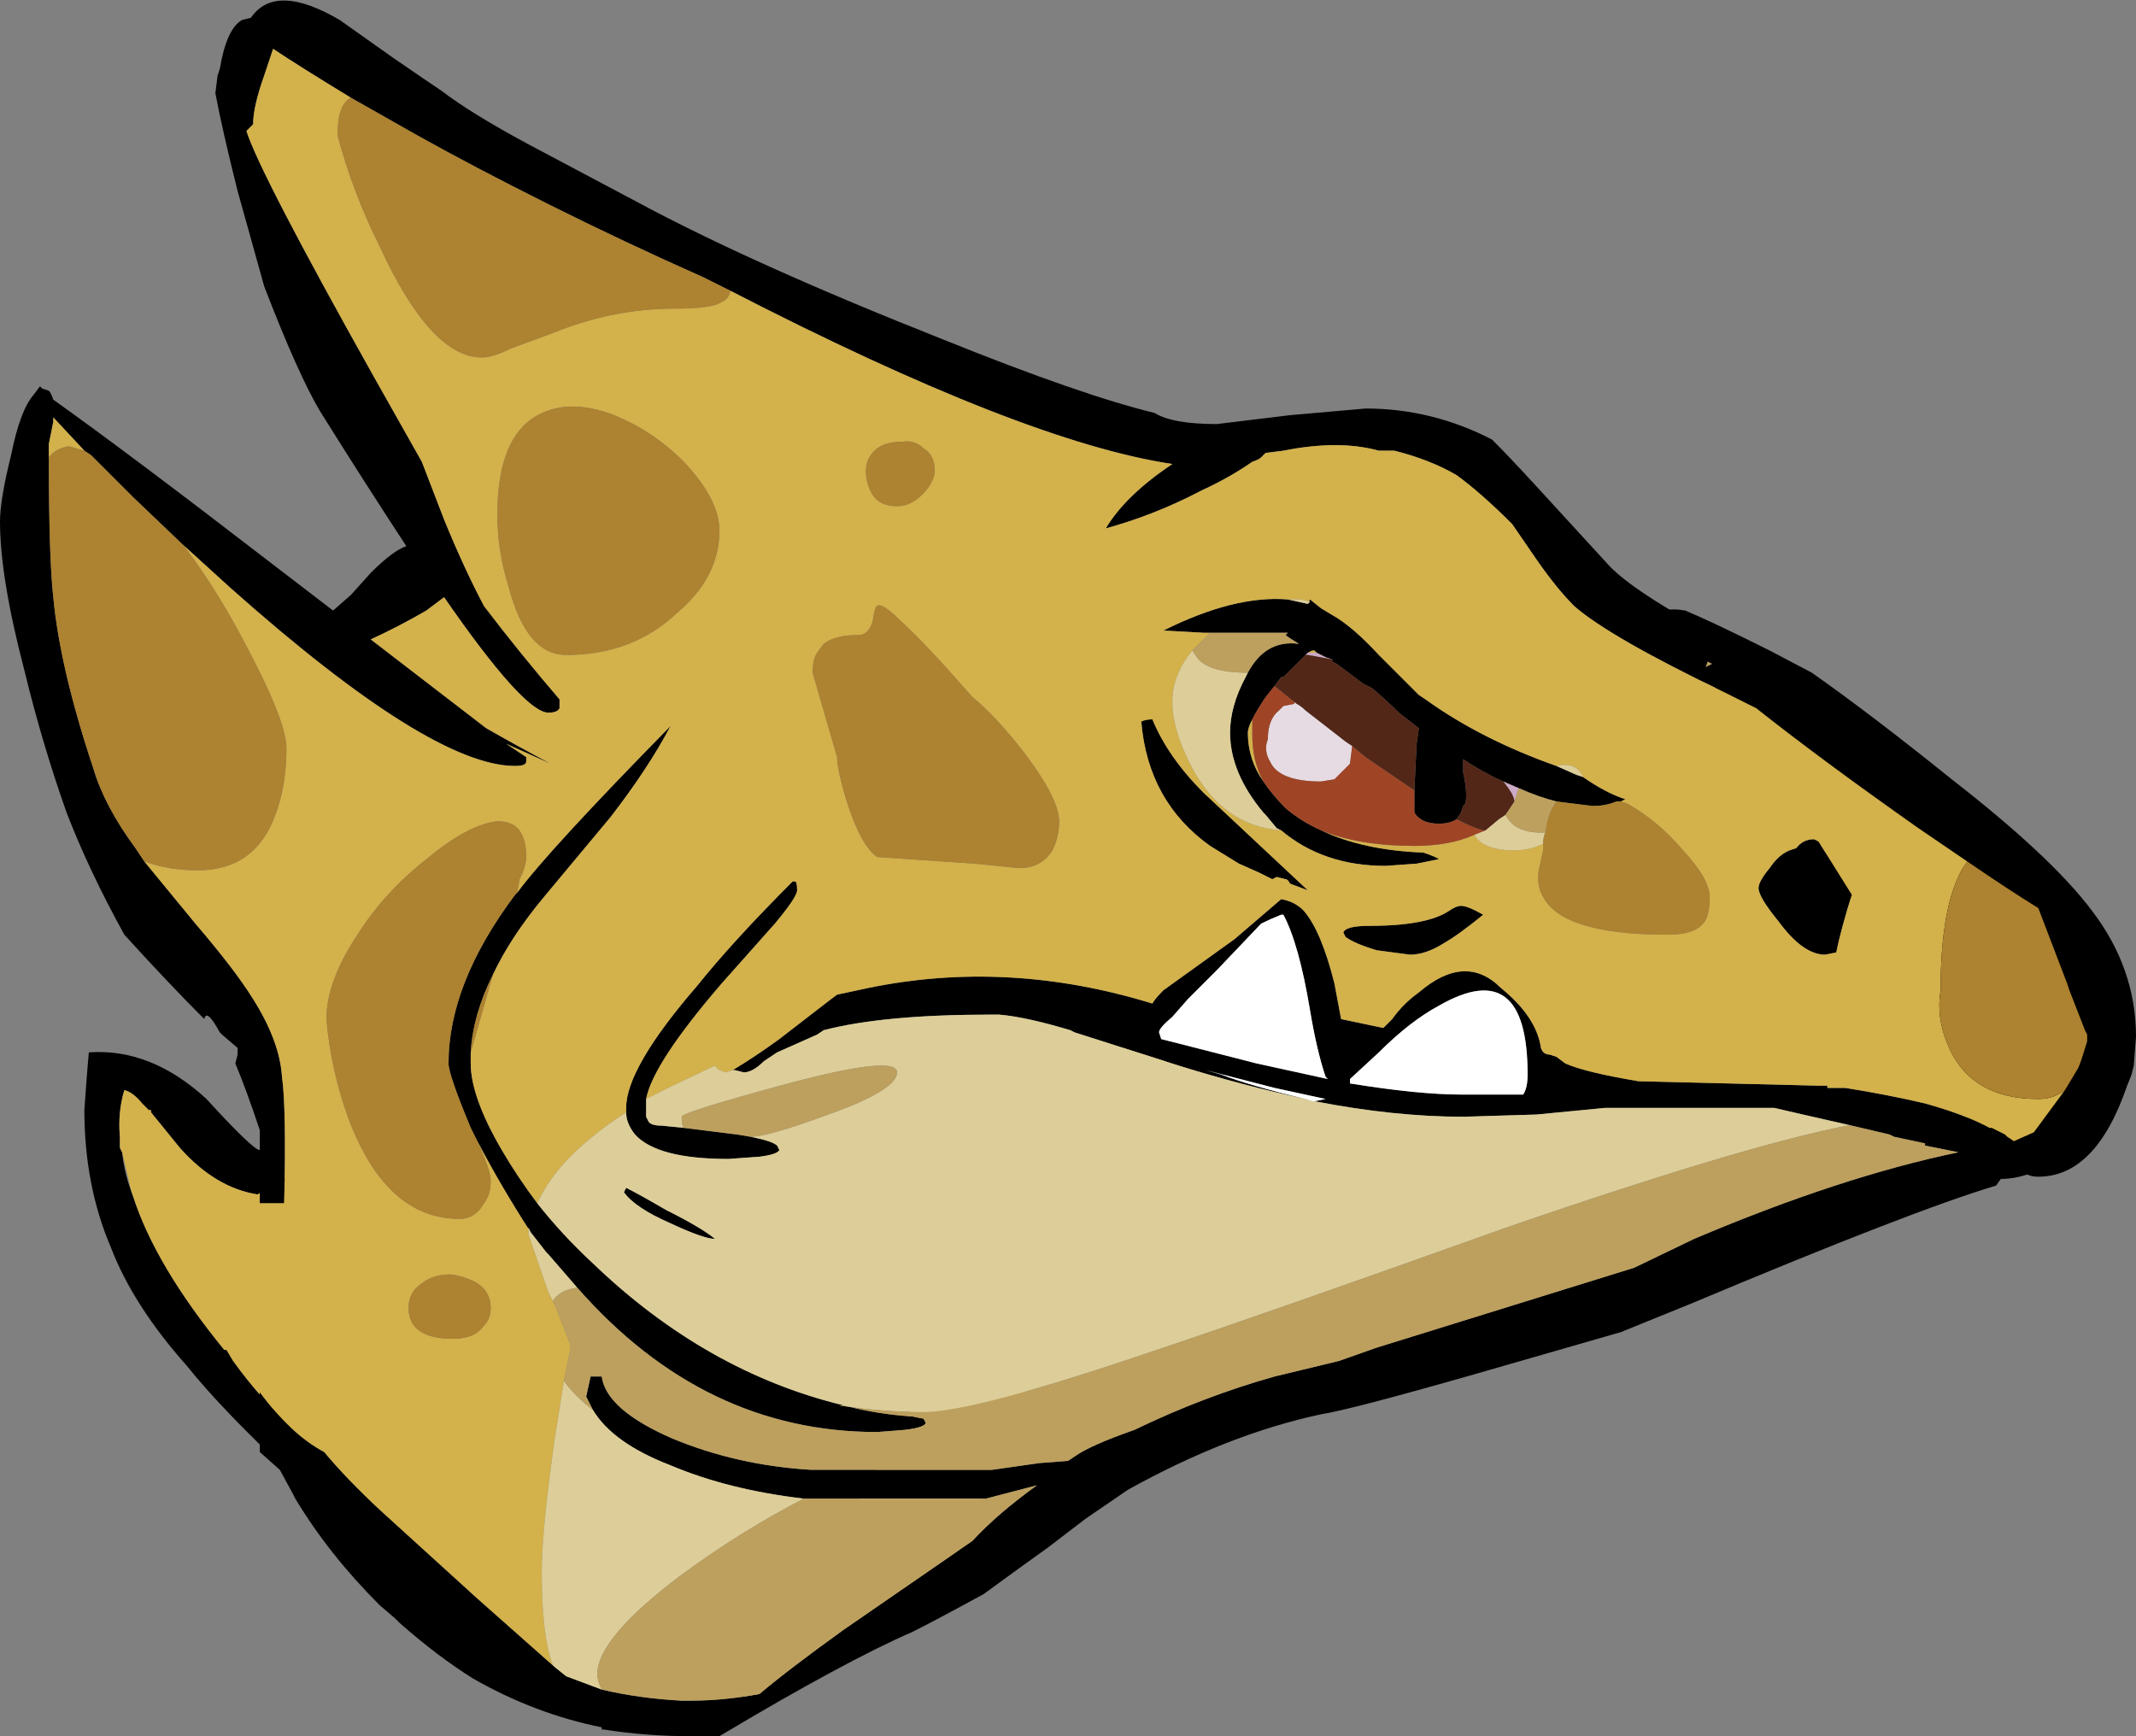 <?xml version="1.0" encoding="UTF-8" standalone="no"?>
<svg xmlns:ffdec="https://www.free-decompiler.com/flash" xmlns:xlink="http://www.w3.org/1999/xlink" ffdec:objectType="shape" height="39.1px" width="48.1px" xmlns="http://www.w3.org/2000/svg">
  <rect width="100%" height="100%" fill="#808080" stroke="none"/>
  <g transform="matrix(1.0, 0.0, 0.0, 1.0, 14.9, 29.3)">
    <path d="M10.6 -6.1 L11.55 -5.85 10.6 -6.1" fill="#000000" fill-rule="evenodd" stroke="none"/>
    <path d="M11.55 -5.85 L6.05 7.05 5.45 7.5 Q4.2 8.1 2.05 9.35 L1.55 9.45 10.6 -6.1 11.55 -5.85" fill="#ddce99" fill-rule="evenodd" stroke="none"/>
    <path d="M23.1 -14.75 L22.2 -15.35 Q22.5 -15.65 23.05 -15.55 23.65 -15.3 24.95 -14.65 L25.9 -14.15 Q27.25 -13.2 29.05 -11.75 31.3 -10.0 32.2 -8.8 33.2 -7.5 33.2 -5.95 L33.15 -5.3 33.1 -5.1 33.0 -4.85 Q32.3 -2.8 31.0 -2.8 30.85 -2.8 30.75 -2.85 30.45 -2.75 30.15 -2.75 L24.6 -13.1 23.3 -14.15 23.55 -14.3 23.65 -14.35 23.55 -14.4 23.15 -14.7 23.1 -14.75" fill="#000000" fill-rule="evenodd" stroke="none"/>
    <path d="M24.6 -13.1 L23.05 -14.25 23.3 -14.15 24.6 -13.1 M23.05 -14.55 L23.1 -14.75 23.15 -14.7 23.05 -14.55" fill="#e7dcb6" fill-rule="evenodd" stroke="none"/>
    <path d="M23.05 -14.25 L23.05 -14.55 23.15 -14.7 23.55 -14.4 23.65 -14.35 23.55 -14.3 23.3 -14.15 23.05 -14.25" fill="#bda05e" fill-rule="evenodd" stroke="none"/>
    <path d="M-8.35 2.8 L-8.35 3.9 Q-9.9 2.45 -10.7 1.45 -11.9 0.1 -12.4 -1.2 -13.0 -2.6 -13.0 -4.3 L-12.95 -5.0 -12.9 -5.6 Q-11.5 -5.7 -10.25 -4.55 -9.2 -3.4 -9.05 -3.4 L-8.45 -2.7 Q-8.8 -2.6 -9.1 -2.4 -10.05 -2.55 -10.85 -3.45 L-11.5 -4.25 -11.5 -4.3 -11.55 -4.3 -11.7 -4.45 Q-11.9 -4.7 -12.1 -4.75 -12.25 -4.25 -12.2 -3.7 L-12.2 -3.45 -12.15 -3.35 Q-12.1 -2.85 -11.9 -2.35 -11.4 -0.8 -9.85 1.1 L-9.8 1.1 -9.65 1.35 Q-9.0 2.25 -8.35 2.8" fill="#000000" fill-rule="evenodd" stroke="none"/>
    <path d="M-8.45 -2.7 L-8.35 2.8 Q-9.0 2.25 -9.65 1.35 L-9.8 1.1 -9.85 1.1 Q-11.4 -0.8 -11.9 -2.35 L-11.95 -2.5 -12.15 -3.35 -12.2 -3.45 -12.2 -3.7 Q-12.25 -4.25 -12.1 -4.75 -11.9 -4.7 -11.7 -4.45 L-11.55 -4.3 -11.5 -4.3 -11.5 -4.25 -10.85 -3.45 Q-10.05 -2.55 -9.1 -2.4 -8.8 -2.6 -8.45 -2.7" fill="#d3b14b" fill-rule="evenodd" stroke="none"/>
    <path d="M24.65 -13.35 L23.95 -13.7 Q21.35 -14.95 20.55 -15.65 20.15 -16.05 19.7 -16.7 L19.15 -17.5 Q18.45 -18.2 17.9 -18.6 17.3 -18.95 16.5 -19.15 L16.15 -19.15 Q15.25 -19.4 14.0 -19.15 L13.6 -19.1 13.5 -19.0 Q13.45 -18.95 13.3 -18.9 12.8 -18.55 12.15 -18.25 11.1 -17.7 10.0 -17.4 10.45 -18.15 11.5 -18.85 8.15 -19.35 1.55 -22.75 L0.95 -23.05 Q-0.85 -23.85 -2.55 -24.7 -4.25 -25.55 -5.5 -26.25 L-7.0 -27.1 Q-8.15 -27.8 -8.75 -28.2 L-8.95 -27.6 Q-9.2 -26.9 -9.2 -26.5 L-9.35 -26.35 Q-9.05 -25.4 -6.5 -20.85 L-5.4 -18.9 -4.9 -17.6 Q-4.45 -16.5 -4.0 -15.65 -3.2 -14.6 -2.3 -13.55 -2.3 -13.4 -2.3 -13.35 -2.35 -13.25 -2.55 -13.25 -3.1 -13.25 -4.9 -15.85 L-5.3 -15.55 Q-5.9 -15.2 -6.55 -14.9 L-3.95 -12.9 Q-3.25 -12.5 -2.5 -12.1 L-3.5 -12.55 -3.05 -12.25 Q-3.05 -12.2 -3.05 -12.15 -3.05 -12.05 -3.3 -12.05 -5.2 -12.05 -9.7 -16.05 L-10.8 -17.05 -11.9 -18.1 -12.85 -19.05 -13.0 -19.15 -13.7 -19.9 -13.7 -19.8 -13.8 -19.3 -13.8 -19.0 Q-13.8 -16.75 -13.7 -15.85 -13.55 -14.25 -12.8 -12.0 -12.55 -11.15 -11.85 -10.2 L-11.65 -9.9 -10.5 -8.5 Q-9.6 -7.45 -9.2 -6.8 -8.6 -5.85 -8.55 -5.05 -8.45 -4.35 -8.5 -2.2 L-9.05 -2.2 -9.05 -3.85 Q-9.35 -4.75 -9.6 -5.35 L-9.55 -5.55 -9.55 -5.7 -9.9 -6.0 -9.95 -6.05 Q-10.25 -6.6 -10.3 -6.35 -11.1 -7.15 -12.1 -8.25 -12.9 -9.7 -13.4 -11.0 -13.95 -12.55 -14.35 -14.2 -14.9 -16.3 -14.9 -17.55 -14.9 -18.05 -14.65 -19.05 -14.45 -20.05 -14.15 -20.4 L-14.0 -20.6 -13.95 -20.55 -13.8 -20.5 Q-13.75 -20.45 -13.7 -20.3 -11.95 -19.05 -8.9 -16.7 L-7.4 -15.55 -7.0 -15.9 -6.55 -16.4 Q-6.05 -16.9 -5.75 -17.0 -6.7 -18.45 -7.7 -20.05 -8.2 -20.9 -8.95 -22.85 L-9.55 -25.0 Q-9.9 -26.4 -10.05 -27.2 L-10.0 -27.6 -9.95 -27.75 Q-9.8 -28.65 -9.45 -28.85 L-9.25 -28.9 Q-8.7 -29.7 -7.25 -28.85 L-6.05 -28.0 Q-5.25 -27.45 -4.95 -27.25 -4.3 -26.75 -3.0 -26.05 L-0.55 -24.75 Q2.05 -23.35 6.35 -21.65 9.45 -20.4 11.1 -20.0 11.5 -19.75 12.5 -19.75 L14.15 -19.95 15.85 -20.1 Q17.35 -20.1 18.7 -19.4 19.1 -19.0 19.65 -18.4 L21.3 -16.6 Q21.7 -16.15 22.9 -15.45 23.1 -14.95 23.6 -14.5 23.55 -14.4 23.5 -14.25 L24.65 -13.35 M-9.05 2.05 Q-8.35 3.0 -7.6 3.4 -7.1 4.0 -6.35 4.7 L-4.15 6.7 -2.4 8.25 -2.15 8.45 -1.35 8.75 Q-0.5 8.95 0.45 9.0 L0.65 9.0 Q1.4 9.0 2.2 8.85 2.85 8.3 4.1 7.4 L7.0 5.4 Q7.55 4.8 8.45 4.15 L7.3 4.45 3.2 4.45 Q1.5 4.25 0.2 3.7 -1.1 3.2 -1.55 2.45 L-1.7 2.15 -1.6 1.7 -1.35 1.7 Q-1.25 2.45 0.25 3.1 1.7 3.7 3.35 3.8 L7.45 3.8 8.5 3.65 9.15 3.6 9.3 3.5 Q9.65 3.25 10.65 2.9 12.2 2.15 13.8 1.7 L15.25 1.35 16.1 1.05 21.9 -0.75 23.25 -1.4 Q26.55 -2.8 29.2 -3.35 L28.45 -3.5 28.45 -3.55 27.75 -3.7 27.65 -3.75 26.8 -3.95 25.7 -4.2 25.05 -4.35 21.25 -4.35 19.7 -4.2 18.05 -4.15 Q16.5 -4.15 14.7 -4.5 L14.95 -4.55 13.8 -4.8 12.25 -5.2 12.6 -5.1 Q13.25 -4.85 14.5 -4.55 13.1 -4.85 11.65 -5.3 L9.3 -6.05 9.2 -6.1 Q8.2 -6.4 7.6 -6.45 L7.4 -6.45 Q5.0 -6.45 3.65 -6.1 L3.5 -6.0 2.6 -5.6 2.3 -5.4 Q2.05 -5.15 1.85 -5.15 L1.65 -5.2 1.6 -5.2 Q2.1 -5.5 2.65 -5.9 L3.75 -6.75 3.95 -6.9 4.65 -7.05 Q7.8 -7.7 11.05 -6.7 11.1 -6.8 11.3 -7.0 L12.9 -8.15 13.95 -9.05 Q14.25 -9.0 14.45 -8.8 14.85 -8.35 15.15 -7.15 L15.3 -6.35 16.25 -6.15 16.45 -6.35 Q16.7 -6.7 17.05 -6.95 18.1 -7.85 18.9 -7.05 19.7 -6.4 19.8 -5.7 19.85 -5.55 20.0 -5.55 L20.15 -5.5 20.35 -5.35 Q20.8 -5.15 22.0 -4.95 L26.05 -4.85 26.25 -4.85 26.25 -4.8 26.65 -4.8 Q27.6 -4.65 28.45 -4.45 29.35 -4.2 29.9 -3.9 L29.95 -3.9 30.25 -3.75 30.3 -3.7 30.45 -3.6 30.9 -3.8 30.05 -2.6 Q28.2 -2.05 23.2 0.05 L21.6 0.7 18.3 1.65 Q15.5 2.45 14.85 2.55 12.75 3.0 10.5 4.25 L9.55 4.9 8.7 5.55 Q8.0 6.05 7.25 6.6 6.15 7.2 5.65 7.45 4.15 8.1 1.3 9.8 L0.65 9.8 Q-0.35 9.8 -1.3 9.65 L-1.35 9.65 -1.35 9.6 Q-2.85 9.3 -4.25 8.5 -5.05 8.0 -5.9 7.25 L-6.0 7.15 -6.35 6.85 Q-7.5 5.7 -8.25 4.45 L-8.3 4.35 -8.6 3.8 -9.05 3.4 -9.05 2.05 M-2.95 -1.55 Q-3.6 -2.55 -4.15 -3.6 L-4.3 -3.9 Q-4.8 -5.1 -4.8 -5.35 -4.8 -7.15 -3.3 -9.15 L-3.25 -9.2 Q-2.55 -10.15 0.2 -12.95 -0.3 -12.0 -1.15 -10.9 L-2.65 -9.1 Q-3.4 -8.2 -3.8 -7.35 -4.25 -6.45 -4.3 -5.6 L-4.3 -5.35 Q-4.3 -4.6 -3.6 -3.4 -3.25 -2.8 -2.8 -2.2 -2.25 -1.5 -1.55 -0.85 1.0 1.6 4.1 2.35 4.85 2.55 5.65 2.6 L5.9 2.65 5.95 2.75 Q5.9 2.85 5.5 2.9 L4.85 2.95 Q0.95 2.95 -1.9 -0.3 L-2.55 -1.05 -2.6 -1.1 -2.95 -1.55 M-0.8 -4.25 L-0.8 -4.35 Q-0.8 -5.25 0.8 -7.1 1.6 -8.1 2.95 -9.45 L3.0 -9.45 Q3.05 -9.45 3.05 -9.25 3.05 -9.1 2.55 -8.5 L1.35 -7.15 Q-0.2 -5.35 -0.35 -4.55 L-0.35 -4.15 -0.3 -4.05 Q-0.25 -3.95 0.0 -3.95 L0.5 -3.9 1.7 -3.75 2.0 -3.7 Q2.5 -3.6 2.6 -3.5 L2.65 -3.4 Q2.6 -3.3 2.2 -3.25 L1.5 -3.2 Q-0.1 -3.2 -0.6 -3.75 -0.8 -4.0 -0.8 -4.25 M12.45 -15.05 L12.2 -15.05 11.3 -15.1 Q12.9 -15.9 14.1 -15.8 L14.55 -15.7 14.6 -15.8 14.85 -15.6 15.1 -15.45 Q15.55 -15.2 16.15 -14.55 16.75 -13.95 17.05 -13.65 L17.2 -13.55 Q18.45 -12.65 20.15 -12.05 L20.6 -11.85 20.75 -11.8 Q21.25 -11.45 21.7 -11.3 L21.6 -11.25 21.5 -11.25 Q21.25 -11.15 21.0 -11.15 L20.95 -11.15 20.15 -11.25 Q19.75 -11.35 19.3 -11.55 L18.95 -11.7 Q18.5 -11.9 18.05 -12.2 L18.05 -11.9 Q18.15 -11.45 18.1 -11.2 L18.05 -11.15 18.0 -11.0 17.9 -10.85 Q17.75 -10.75 17.5 -10.75 17.1 -10.75 16.95 -11.0 16.95 -11.05 16.95 -11.25 L16.95 -11.5 17.0 -12.55 17.05 -12.9 16.6 -13.25 Q16.3 -13.55 16.0 -13.8 L15.8 -13.9 15.2 -14.35 15.1 -14.4 15.1 -14.45 14.95 -14.5 14.75 -14.6 14.7 -14.65 14.65 -14.65 14.55 -14.6 14.5 -14.55 14.0 -14.05 13.95 -14.05 13.8 -13.85 13.6 -13.6 Q13.4 -13.3 13.3 -13.1 13.2 -12.9 13.2 -12.8 13.2 -12.2 13.55 -11.7 13.75 -11.4 14.05 -11.1 14.4 -10.8 14.85 -10.6 15.8 -10.15 17.15 -10.1 17.45 -10.0 17.5 -9.95 L17.0 -9.85 16.3 -9.8 Q14.9 -9.8 13.95 -10.6 L13.85 -10.65 13.6 -10.95 13.55 -11.0 Q12.8 -11.9 12.8 -12.8 12.8 -13.4 13.15 -14.05 L13.2 -14.15 Q13.6 -14.9 14.35 -14.8 14.1 -14.95 14.05 -15.0 L14.1 -15.05 12.45 -15.05 M11.05 -13.1 Q11.4 -12.25 12.2 -11.45 L14.55 -9.25 14.15 -9.4 Q14.1 -9.5 14.05 -9.5 L13.85 -9.55 13.75 -9.5 13.45 -9.65 13.0 -9.85 12.35 -10.25 Q10.95 -11.25 10.8 -13.05 10.9 -13.1 11.05 -13.1 M0.2 -1.75 Q-0.6 -2.1 -0.85 -2.45 L-0.8 -2.55 Q-0.5 -2.4 0.1 -2.05 0.9 -1.65 1.2 -1.4 0.95 -1.4 0.2 -1.75 M13.95 -8.7 Q13.7 -8.6 13.5 -8.5 L12.5 -7.45 11.85 -6.8 11.5 -6.4 Q11.2 -6.15 11.2 -6.05 L11.25 -5.9 13.4 -5.35 15.0 -5.0 14.95 -5.05 Q14.75 -5.65 14.6 -6.55 14.35 -8.05 14.0 -8.7 L13.95 -8.7 M17.6 -8.05 Q17.2 -7.8 16.85 -7.8 L16.1 -7.9 Q15.6 -8.05 15.4 -8.2 L15.35 -8.3 Q15.4 -8.45 15.95 -8.45 17.25 -8.45 17.75 -8.8 17.9 -8.9 18.0 -8.9 18.15 -8.9 18.5 -8.7 17.95 -8.25 17.6 -8.05 M15.45 -5.35 L15.45 -5.35 M15.5 -5.0 L15.5 -4.9 Q17.05 -4.65 18.0 -4.65 L19.4 -4.65 Q19.5 -4.8 19.5 -5.1 19.5 -7.8 17.5 -6.65 16.85 -6.3 16.15 -5.6 L15.5 -5.0 M32.1 -6.0 L32.05 -6.1 31.7 -7.0 31.65 -7.15 31.0 -8.85 31.4 -8.6 Q31.9 -7.9 32.3 -7.0 L32.35 -6.95 32.1 -5.95 32.1 -6.0 M25.95 -10.4 L26.05 -10.35 26.8 -9.15 Q26.55 -8.35 26.45 -7.85 L26.2 -7.8 Q25.7 -7.8 25.15 -8.55 24.7 -9.1 24.7 -9.3 24.7 -9.45 24.95 -9.75 25.15 -10.05 25.4 -10.15 L25.55 -10.2 Q25.7 -10.4 25.95 -10.4" fill="#000000" fill-rule="evenodd" stroke="none"/>
    <path d="M1.55 -22.75 Q8.15 -19.35 11.5 -18.85 10.45 -18.15 10.0 -17.4 11.1 -17.7 12.15 -18.25 12.8 -18.55 13.3 -18.9 13.45 -18.95 13.5 -19.0 L13.6 -19.1 14.0 -19.15 Q15.25 -19.4 16.15 -19.15 L16.5 -19.15 Q17.3 -18.95 17.9 -18.6 18.45 -18.2 19.15 -17.5 L19.7 -16.7 Q20.15 -16.05 20.55 -15.65 21.35 -14.95 23.95 -13.7 L24.65 -13.35 Q26.1 -12.2 28.3 -10.65 L29.4 -9.9 29.3 -9.75 Q28.8 -8.9 28.8 -7.0 28.7 -6.4 28.95 -5.8 29.45 -4.55 31.0 -4.55 31.35 -4.55 31.6 -4.75 L30.9 -3.8 30.45 -3.6 30.3 -3.7 30.25 -3.75 29.95 -3.9 29.9 -3.9 Q29.35 -4.2 28.45 -4.45 27.6 -4.65 26.65 -4.8 L26.25 -4.8 26.25 -4.85 26.05 -4.85 22.0 -4.95 Q20.8 -5.15 20.35 -5.35 L20.15 -5.5 20.0 -5.55 Q19.85 -5.55 19.8 -5.7 19.7 -6.4 18.9 -7.05 18.1 -7.85 17.05 -6.95 16.7 -6.7 16.45 -6.35 L16.25 -6.15 15.3 -6.35 15.15 -7.15 Q14.85 -8.35 14.45 -8.8 14.25 -9.0 13.95 -9.05 L12.9 -8.15 11.3 -7.0 Q11.1 -6.8 11.05 -6.7 7.8 -7.7 4.65 -7.05 L3.95 -6.9 3.75 -6.75 2.65 -5.9 Q2.1 -5.5 1.6 -5.2 L1.45 -5.15 Q1.25 -5.2 1.2 -5.3 L0.25 -4.85 -0.35 -4.55 Q-0.2 -5.35 1.35 -7.15 L2.55 -8.5 Q3.05 -9.1 3.05 -9.25 3.05 -9.45 3.0 -9.45 L2.95 -9.45 Q1.6 -8.1 0.8 -7.1 -0.8 -5.25 -0.8 -4.35 L-0.8 -4.25 Q-1.65 -3.7 -2.2 -3.1 -2.6 -2.65 -2.8 -2.2 -3.25 -2.8 -3.6 -3.4 -4.3 -4.6 -4.3 -5.35 L-4.3 -5.6 -3.8 -7.35 Q-3.4 -8.2 -2.65 -9.1 L-1.15 -10.9 Q-0.3 -12.0 0.2 -12.95 -2.55 -10.15 -3.25 -9.2 L-3.2 -9.5 Q-3.05 -9.8 -3.05 -10.0 -3.05 -10.85 -3.75 -10.8 -4.4 -10.7 -5.3 -9.95 -6.25 -9.2 -6.85 -8.25 -7.55 -7.2 -7.55 -6.35 -7.45 -5.2 -7.05 -4.1 -6.2 -1.85 -4.55 -1.85 -4.2 -1.85 -4.0 -2.2 -3.85 -2.4 -3.85 -2.7 -3.85 -2.95 -4.15 -3.6 -3.6 -2.55 -2.95 -1.55 L-3.0 -1.65 -3.0 -1.5 -2.55 -0.2 -2.45 0.0 -2.4 0.1 -2.05 1.0 -2.05 1.05 -2.2 1.8 -2.4 3.05 Q-2.7 5.15 -2.7 6.1 -2.7 7.55 -2.45 8.2 L-2.4 8.25 -4.15 6.7 -6.35 4.7 Q-7.1 4.0 -7.6 3.4 -8.35 3.0 -9.05 2.05 L-9.25 1.8 Q-9.9 0.9 -10.2 -0.05 -10.2 -0.25 -10.05 -0.3 -9.95 -0.4 -9.95 -0.6 -9.95 -0.7 -10.2 -1.0 L-10.5 -1.4 Q-10.5 -1.55 -10.2 -1.85 L-9.7 -2.2 -9.05 -2.2 -8.5 -2.2 Q-8.45 -4.35 -8.55 -5.05 -8.6 -5.85 -9.2 -6.8 -9.6 -7.45 -10.5 -8.5 L-11.65 -9.9 Q-11.1 -9.7 -10.45 -9.7 -9.15 -9.7 -8.7 -10.95 -8.45 -11.6 -8.45 -12.45 -8.45 -13.05 -9.35 -14.75 -10.0 -16.0 -10.75 -17.0 L-10.8 -17.05 -9.7 -16.05 Q-5.2 -12.05 -3.3 -12.05 -3.05 -12.05 -3.05 -12.15 -3.05 -12.2 -3.05 -12.25 L-3.5 -12.55 -2.5 -12.1 Q-3.25 -12.5 -3.95 -12.9 L-6.55 -14.9 Q-5.9 -15.2 -5.3 -15.55 L-4.9 -15.85 Q-3.1 -13.25 -2.55 -13.25 -2.35 -13.25 -2.3 -13.35 -2.3 -13.4 -2.3 -13.55 -3.2 -14.6 -4.0 -15.65 -4.45 -16.5 -4.9 -17.6 L-5.4 -18.9 -6.5 -20.85 Q-9.05 -25.4 -9.35 -26.35 L-9.2 -26.5 Q-9.2 -26.9 -8.95 -27.6 L-8.75 -28.2 Q-8.15 -27.8 -7.0 -27.1 -7.3 -26.95 -7.3 -26.25 -6.95 -24.95 -6.35 -23.75 -5.2 -21.25 -4.05 -21.25 -3.8 -21.25 -3.4 -21.45 L-2.45 -21.8 Q-1.1 -22.35 0.3 -22.35 1.15 -22.35 1.35 -22.5 1.5 -22.55 1.55 -22.75 M12.45 -15.05 L12.35 -15.05 11.95 -14.65 Q11.5 -14.1 11.5 -13.5 11.5 -12.85 11.95 -12.0 12.65 -10.7 13.95 -10.6 14.9 -9.8 16.3 -9.8 L17.0 -9.85 17.5 -9.95 Q17.45 -10.0 17.15 -10.1 15.8 -10.15 14.85 -10.6 15.7 -10.25 16.95 -10.25 17.75 -10.25 18.3 -10.5 18.5 -10.15 19.2 -10.15 19.55 -10.15 19.85 -10.3 L19.85 -10.15 19.75 -9.7 Q19.7 -9.35 19.85 -9.1 20.3 -8.25 22.65 -8.25 23.25 -8.25 23.45 -8.5 23.6 -8.65 23.6 -9.1 23.6 -9.5 23.0 -10.15 22.45 -10.8 21.75 -11.2 L21.6 -11.25 21.7 -11.3 Q21.25 -11.45 20.75 -11.8 20.6 -12.15 20.15 -12.05 18.45 -12.65 17.2 -13.55 L17.05 -13.65 Q16.75 -13.95 16.15 -14.55 15.55 -15.2 15.1 -15.45 L14.85 -15.6 14.6 -15.8 14.55 -15.7 14.6 -15.75 14.4 -15.8 14.1 -15.8 Q12.9 -15.9 11.3 -15.1 L12.2 -15.05 12.45 -15.05 M14.55 -14.6 L14.65 -14.65 14.7 -14.65 14.75 -14.6 14.55 -14.6 M5.4 -15.3 Q4.95 -15.75 4.85 -15.65 4.8 -15.65 4.75 -15.3 4.65 -15.0 4.45 -15.0 3.9 -15.0 3.65 -14.8 L3.5 -14.6 Q3.4 -14.45 3.4 -14.15 L3.95 -12.25 Q3.95 -11.95 4.2 -11.15 4.5 -10.25 4.85 -10.0 L7.05 -9.85 8.05 -9.75 Q8.55 -9.75 8.8 -10.15 8.95 -10.45 8.95 -10.8 8.95 -11.3 8.2 -12.3 7.55 -13.15 7.0 -13.6 5.95 -14.8 5.4 -15.3 M0.35 -15.5 Q1.3 -16.3 1.3 -17.35 1.3 -18.05 0.5 -18.9 -0.25 -19.65 -1.2 -20.0 -2.25 -20.35 -2.95 -19.85 -3.7 -19.3 -3.7 -17.7 -3.7 -16.9 -3.45 -16.1 -3.05 -14.55 -2.15 -14.55 -0.65 -14.55 0.35 -15.5 M4.85 -19.2 Q4.6 -19.0 4.6 -18.7 4.6 -18.45 4.7 -18.25 4.85 -17.9 5.3 -17.9 5.65 -17.9 5.95 -18.25 6.15 -18.5 6.15 -18.7 6.15 -19.05 5.9 -19.2 5.7 -19.4 5.4 -19.35 5.05 -19.35 4.85 -19.2 M11.05 -13.1 Q10.9 -13.1 10.8 -13.05 10.95 -11.25 12.35 -10.25 L13.0 -9.85 13.45 -9.65 13.75 -9.5 13.85 -9.55 14.05 -9.5 Q14.1 -9.5 14.15 -9.4 L14.55 -9.25 12.2 -11.45 Q11.4 -12.25 11.05 -13.1 M13.95 -8.7 L14.0 -8.7 13.95 -8.7 M17.6 -8.05 Q17.95 -8.25 18.5 -8.7 18.15 -8.9 18.0 -8.9 17.9 -8.9 17.75 -8.8 17.25 -8.45 15.95 -8.45 15.4 -8.45 15.35 -8.3 L15.4 -8.2 Q15.6 -8.05 16.1 -7.9 L16.85 -7.8 Q17.2 -7.8 17.6 -8.05 M13.55 -11.7 Q13.2 -12.2 13.2 -12.8 13.2 -12.9 13.3 -13.1 L13.3 -12.75 Q13.3 -12.15 13.55 -11.7 M32.1 -6.0 L32.1 -5.95 32.1 -5.85 32.1 -6.0 M25.95 -10.4 Q25.7 -10.4 25.55 -10.2 L25.4 -10.15 Q25.15 -10.05 24.95 -9.75 24.7 -9.45 24.7 -9.3 24.7 -9.1 25.15 -8.55 25.7 -7.8 26.2 -7.8 L26.45 -7.85 Q26.55 -8.35 26.8 -9.15 L26.05 -10.35 25.95 -10.4 M-13.8 -19.0 L-13.8 -19.3 -13.7 -19.8 -13.7 -19.9 -13.0 -19.15 -13.35 -19.25 Q-13.65 -19.2 -13.8 -19.0 M-4.15 -0.4 Q-4.4 -0.55 -4.75 -0.6 -5.15 -0.6 -5.4 -0.4 -5.7 -0.2 -5.7 0.15 -5.7 0.85 -4.7 0.85 -4.2 0.85 -4.0 0.55 -3.85 0.4 -3.85 0.15 -3.85 -0.2 -4.15 -0.4" fill="#d3b14b" fill-rule="evenodd" stroke="none"/>
    <path d="M-2.4 8.25 L-2.45 8.2 Q-2.7 7.55 -2.7 6.1 -2.7 5.15 -2.4 3.05 L-2.2 1.8 Q-1.95 2.15 -1.55 2.45 -1.1 3.2 0.2 3.7 1.5 4.25 3.2 4.45 1.75 5.2 0.4 6.2 -1.45 7.6 -1.45 8.4 -1.45 8.55 -1.35 8.75 L-2.15 8.45 -2.4 8.25 M-2.45 0.0 L-2.55 -0.2 -3.0 -1.5 -3.0 -1.65 -2.95 -1.55 -2.6 -1.1 -2.55 -1.05 -1.9 -0.3 Q-2.3 -0.25 -2.45 0.0 M-2.8 -2.2 Q-2.6 -2.65 -2.2 -3.1 -1.65 -3.7 -0.8 -4.25 -0.8 -4.0 -0.6 -3.75 -0.1 -3.2 1.5 -3.2 L2.2 -3.25 Q2.6 -3.3 2.65 -3.4 L2.6 -3.5 Q2.5 -3.6 2.0 -3.7 L1.7 -3.75 2.0 -3.7 Q2.4 -3.7 3.75 -4.2 5.3 -4.75 5.3 -5.15 5.3 -5.55 2.85 -4.9 0.45 -4.25 0.45 -4.15 0.45 -3.95 0.5 -3.9 L0.0 -3.95 Q-0.25 -3.95 -0.3 -4.05 L-0.35 -4.15 -0.35 -4.55 0.25 -4.85 1.2 -5.3 Q1.25 -5.2 1.45 -5.15 L1.6 -5.2 1.65 -5.2 1.85 -5.15 Q2.05 -5.15 2.3 -5.4 L2.6 -5.6 3.5 -6.0 3.65 -6.1 Q5.0 -6.45 7.4 -6.45 L7.6 -6.45 Q8.2 -6.4 9.2 -6.1 L9.3 -6.05 11.65 -5.3 Q13.1 -4.85 14.5 -4.55 L14.65 -4.5 14.7 -4.5 Q16.5 -4.15 18.05 -4.15 L19.7 -4.2 21.25 -4.35 25.05 -4.35 25.7 -4.2 26.8 -3.95 26.7 -3.95 26.45 -3.9 Q24.1 -3.4 19.15 -1.7 13.55 0.3 11.15 1.1 7.05 2.5 5.9 2.5 4.95 2.5 4.0 2.35 L4.1 2.35 Q1.0 1.6 -1.55 -0.85 -2.25 -1.5 -2.8 -2.2 M14.1 -15.8 L14.4 -15.8 14.6 -15.75 14.55 -15.7 14.1 -15.8 M20.15 -12.05 Q20.6 -12.15 20.75 -11.8 L20.6 -11.85 20.15 -12.05 M19.85 -10.3 Q19.55 -10.15 19.2 -10.15 18.5 -10.15 18.3 -10.5 L18.55 -10.6 18.85 -10.85 19.0 -10.95 Q19.2 -10.55 19.8 -10.55 L19.9 -10.55 Q19.85 -10.45 19.85 -10.3 M13.95 -10.6 Q12.65 -10.7 11.95 -12.0 11.5 -12.85 11.5 -13.5 11.5 -14.1 11.95 -14.65 L12.05 -14.5 Q12.3 -14.15 13.2 -14.15 L13.15 -14.05 Q12.8 -13.4 12.8 -12.8 12.8 -11.9 13.55 -11.0 L13.6 -10.95 13.85 -10.65 13.95 -10.6 M0.2 -1.75 Q0.95 -1.4 1.2 -1.4 0.9 -1.65 0.1 -2.05 -0.5 -2.4 -0.8 -2.55 L-0.85 -2.45 Q-0.6 -2.1 0.2 -1.75" fill="#ddce99" fill-rule="evenodd" stroke="none"/>
    <path d="M1.55 -22.75 Q1.5 -22.55 1.35 -22.5 1.15 -22.35 0.3 -22.35 -1.1 -22.35 -2.45 -21.8 L-3.4 -21.45 Q-3.8 -21.25 -4.05 -21.25 -5.2 -21.25 -6.35 -23.75 -6.95 -24.95 -7.3 -26.25 -7.3 -26.95 -7.0 -27.1 L-5.5 -26.25 Q-4.25 -25.55 -2.55 -24.7 -0.85 -23.85 0.95 -23.05 L1.55 -22.75 M-10.8 -17.05 L-10.75 -17.0 Q-10.0 -16.0 -9.35 -14.75 -8.45 -13.05 -8.45 -12.45 -8.45 -11.6 -8.7 -10.95 -9.15 -9.7 -10.45 -9.7 -11.1 -9.7 -11.65 -9.9 L-11.85 -10.2 Q-12.55 -11.15 -12.8 -12.0 -13.55 -14.25 -13.7 -15.85 -13.8 -16.75 -13.8 -19.0 -13.65 -19.2 -13.35 -19.25 L-13.0 -19.15 -12.85 -19.05 -11.9 -18.1 -10.8 -17.05 M-4.15 -3.6 Q-3.85 -2.95 -3.85 -2.7 -3.85 -2.4 -4.0 -2.2 -4.2 -1.85 -4.55 -1.85 -6.2 -1.85 -7.05 -4.1 -7.45 -5.2 -7.55 -6.35 -7.55 -7.2 -6.85 -8.25 -6.25 -9.2 -5.3 -9.95 -4.4 -10.7 -3.75 -10.8 -3.05 -10.85 -3.05 -10.0 -3.05 -9.8 -3.2 -9.5 L-3.25 -9.2 -3.3 -9.15 Q-4.8 -7.15 -4.8 -5.35 -4.8 -5.1 -4.3 -3.9 L-4.15 -3.6 M-3.8 -7.35 L-4.3 -5.6 Q-4.25 -6.45 -3.8 -7.35 M31.6 -4.75 Q31.35 -4.55 31.0 -4.55 29.45 -4.55 28.95 -5.8 28.7 -6.4 28.8 -7.0 28.8 -8.9 29.3 -9.75 L29.4 -9.9 Q30.35 -9.25 31.0 -8.85 L31.65 -7.15 31.7 -7.0 32.05 -6.1 32.1 -6.0 32.1 -5.85 Q31.95 -5.35 31.9 -5.25 L31.6 -4.75 M21.6 -11.25 L21.75 -11.2 Q22.45 -10.8 23.0 -10.15 23.6 -9.5 23.6 -9.1 23.6 -8.65 23.45 -8.5 23.25 -8.25 22.65 -8.25 20.3 -8.25 19.85 -9.1 19.7 -9.35 19.75 -9.7 L19.85 -10.15 19.85 -10.3 Q19.85 -10.45 19.9 -10.55 19.95 -11.0 20.15 -11.25 L20.95 -11.15 21.0 -11.15 Q21.25 -11.15 21.5 -11.25 L21.6 -11.25 M4.85 -19.2 Q5.05 -19.35 5.4 -19.35 5.7 -19.4 5.9 -19.2 6.15 -19.05 6.15 -18.7 6.15 -18.5 5.95 -18.25 5.65 -17.9 5.3 -17.9 4.85 -17.9 4.7 -18.25 4.6 -18.45 4.6 -18.7 4.6 -19.0 4.85 -19.2 M0.35 -15.5 Q-0.65 -14.55 -2.15 -14.55 -3.05 -14.55 -3.45 -16.1 -3.7 -16.9 -3.7 -17.7 -3.7 -19.3 -2.95 -19.85 -2.25 -20.35 -1.2 -20.0 -0.25 -19.65 0.5 -18.9 1.3 -18.05 1.3 -17.35 1.3 -16.3 0.35 -15.5 M5.4 -15.3 Q5.95 -14.8 7.0 -13.6 7.55 -13.15 8.2 -12.3 8.95 -11.3 8.95 -10.8 8.95 -10.45 8.8 -10.15 8.55 -9.75 8.05 -9.75 L7.05 -9.85 4.85 -10.0 Q4.5 -10.25 4.2 -11.15 3.95 -11.95 3.95 -12.25 L3.4 -14.15 Q3.4 -14.45 3.5 -14.6 L3.65 -14.8 Q3.9 -15.0 4.45 -15.0 4.65 -15.0 4.75 -15.3 4.8 -15.65 4.85 -15.65 4.95 -15.75 5.4 -15.3 M-4.15 -0.4 Q-3.85 -0.2 -3.85 0.15 -3.85 0.4 -4.0 0.55 -4.2 0.85 -4.7 0.85 -5.7 0.85 -5.7 0.15 -5.7 -0.2 -5.4 -0.4 -5.15 -0.6 -4.75 -0.6 -4.4 -0.55 -4.15 -0.4" fill="#ad8230" fill-rule="evenodd" stroke="none"/>
    <path d="M14.55 -14.6 L14.75 -14.6 14.95 -14.5 15.1 -14.45 14.55 -14.55 14.5 -14.55 14.55 -14.6 M18.95 -11.7 L19.3 -11.55 19.2 -11.25 Q19.2 -11.4 18.95 -11.7" fill="#ccaac7" fill-rule="evenodd" stroke="none"/>
    <path d="M14.3 -13.45 Q14.4 -13.4 14.5 -13.3 L15.4 -12.6 15.55 -12.5 15.5 -12.1 15.15 -11.75 14.85 -11.7 Q13.9 -11.7 13.7 -12.15 13.55 -12.4 13.65 -12.65 13.65 -13.1 13.9 -13.3 L14.0 -13.4 14.25 -13.45 14.25 -13.5 14.3 -13.45" fill="#e6dbe3" fill-rule="evenodd" stroke="none"/>
    <path d="M14.0 -8.7 Q14.35 -8.05 14.6 -6.55 14.75 -5.65 14.95 -5.05 L15.0 -5.0 13.4 -5.35 11.25 -5.9 11.2 -6.05 Q11.2 -6.15 11.5 -6.4 L11.85 -6.8 12.5 -7.45 13.5 -8.5 Q13.7 -8.6 13.95 -8.7 L14.0 -8.7 M15.5 -5.0 L16.15 -5.6 Q16.85 -6.3 17.5 -6.65 19.5 -7.8 19.5 -5.1 19.5 -4.8 19.4 -4.65 L18.0 -4.65 Q17.05 -4.65 15.5 -4.9 L15.5 -5.0 M15.45 -5.35 L15.45 -5.35 M14.7 -4.5 L14.65 -4.5 14.5 -4.55 Q13.25 -4.85 12.6 -5.1 L12.25 -5.2 13.8 -4.8 14.95 -4.55 14.7 -4.5" fill="#ffffff" fill-rule="evenodd" stroke="none"/>
    <path d="M-2.2 1.8 L-2.05 1.05 -2.05 1.0 -2.4 0.1 -2.45 0.0 Q-2.3 -0.25 -1.9 -0.3 0.95 2.95 4.85 2.95 L5.5 2.9 Q5.9 2.85 5.95 2.75 L5.9 2.65 5.65 2.6 Q4.85 2.55 4.1 2.35 L4.0 2.35 Q4.95 2.5 5.9 2.5 7.05 2.5 11.15 1.1 13.55 0.3 19.15 -1.7 24.1 -3.4 26.45 -3.9 L26.7 -3.95 26.8 -3.95 27.65 -3.75 27.75 -3.7 28.45 -3.55 28.45 -3.5 29.2 -3.35 Q26.55 -2.8 23.25 -1.4 L21.9 -0.75 16.1 1.05 15.25 1.35 13.8 1.7 Q12.2 2.15 10.65 2.9 9.65 3.25 9.3 3.5 L9.15 3.6 8.5 3.65 7.45 3.8 3.35 3.8 Q1.7 3.7 0.25 3.1 -1.25 2.45 -1.35 1.7 L-1.6 1.7 -1.7 2.15 -1.55 2.45 Q-1.95 2.15 -2.2 1.8 M11.95 -14.65 L12.35 -15.05 12.45 -15.05 14.1 -15.05 14.05 -15.0 Q14.1 -14.95 14.35 -14.8 13.6 -14.9 13.2 -14.15 12.3 -14.15 12.05 -14.5 L11.95 -14.65 M19.3 -11.55 Q19.75 -11.35 20.15 -11.25 19.95 -11.0 19.9 -10.55 L19.8 -10.55 Q19.2 -10.55 19.0 -10.95 L19.2 -11.25 19.3 -11.55 M0.5 -3.9 Q0.45 -3.95 0.45 -4.15 0.45 -4.25 2.85 -4.9 5.3 -5.55 5.3 -5.15 5.3 -4.75 3.75 -4.2 2.4 -3.7 2.0 -3.7 L1.7 -3.75 0.5 -3.9 M3.2 4.45 L7.3 4.45 8.45 4.15 Q7.55 4.8 7.0 5.4 L4.1 7.4 Q2.85 8.3 2.2 8.85 1.4 9.0 0.65 9.0 L0.45 9.0 Q-0.5 8.95 -1.35 8.75 -1.45 8.55 -1.45 8.4 -1.45 7.6 0.4 6.2 1.75 5.2 3.2 4.45" fill="#bda05e" fill-rule="evenodd" stroke="none"/>
    <path d="M18.3 -10.5 Q17.75 -10.25 16.95 -10.25 15.7 -10.25 14.85 -10.6 14.4 -10.8 14.05 -11.1 13.75 -11.4 13.55 -11.7 13.3 -12.15 13.3 -12.75 L13.3 -13.1 Q13.4 -13.3 13.6 -13.6 L13.8 -13.85 14.3 -13.45 14.25 -13.5 14.25 -13.45 14.0 -13.4 13.9 -13.3 Q13.65 -13.1 13.65 -12.65 13.55 -12.4 13.7 -12.15 13.9 -11.7 14.85 -11.7 L15.15 -11.75 15.5 -12.1 15.55 -12.5 15.85 -12.25 16.95 -11.5 16.95 -11.25 Q16.95 -11.05 16.95 -11.0 17.1 -10.75 17.5 -10.75 17.75 -10.75 17.9 -10.85 18.3 -10.65 18.5 -10.6 L18.55 -10.6 18.3 -10.5" fill="#9f4526" fill-rule="evenodd" stroke="none"/>
    <path d="M15.1 -14.45 L15.1 -14.4 15.2 -14.35 15.8 -13.9 16.0 -13.8 Q16.3 -13.55 16.6 -13.25 L17.05 -12.9 17.0 -12.55 16.95 -11.5 15.85 -12.25 15.55 -12.5 15.4 -12.6 14.5 -13.3 Q14.4 -13.4 14.3 -13.45 L13.8 -13.85 13.95 -14.05 14.0 -14.05 14.5 -14.55 14.55 -14.55 15.1 -14.45 M17.9 -10.85 L18.0 -11.0 18.05 -11.15 18.1 -11.2 Q18.15 -11.45 18.05 -11.9 L18.05 -12.2 Q18.5 -11.9 18.95 -11.7 19.2 -11.4 19.2 -11.25 L19.0 -10.95 18.85 -10.85 18.55 -10.6 18.5 -10.6 Q18.3 -10.65 17.9 -10.85" fill="#522718" fill-rule="evenodd" stroke="none"/>
  </g>
</svg>
